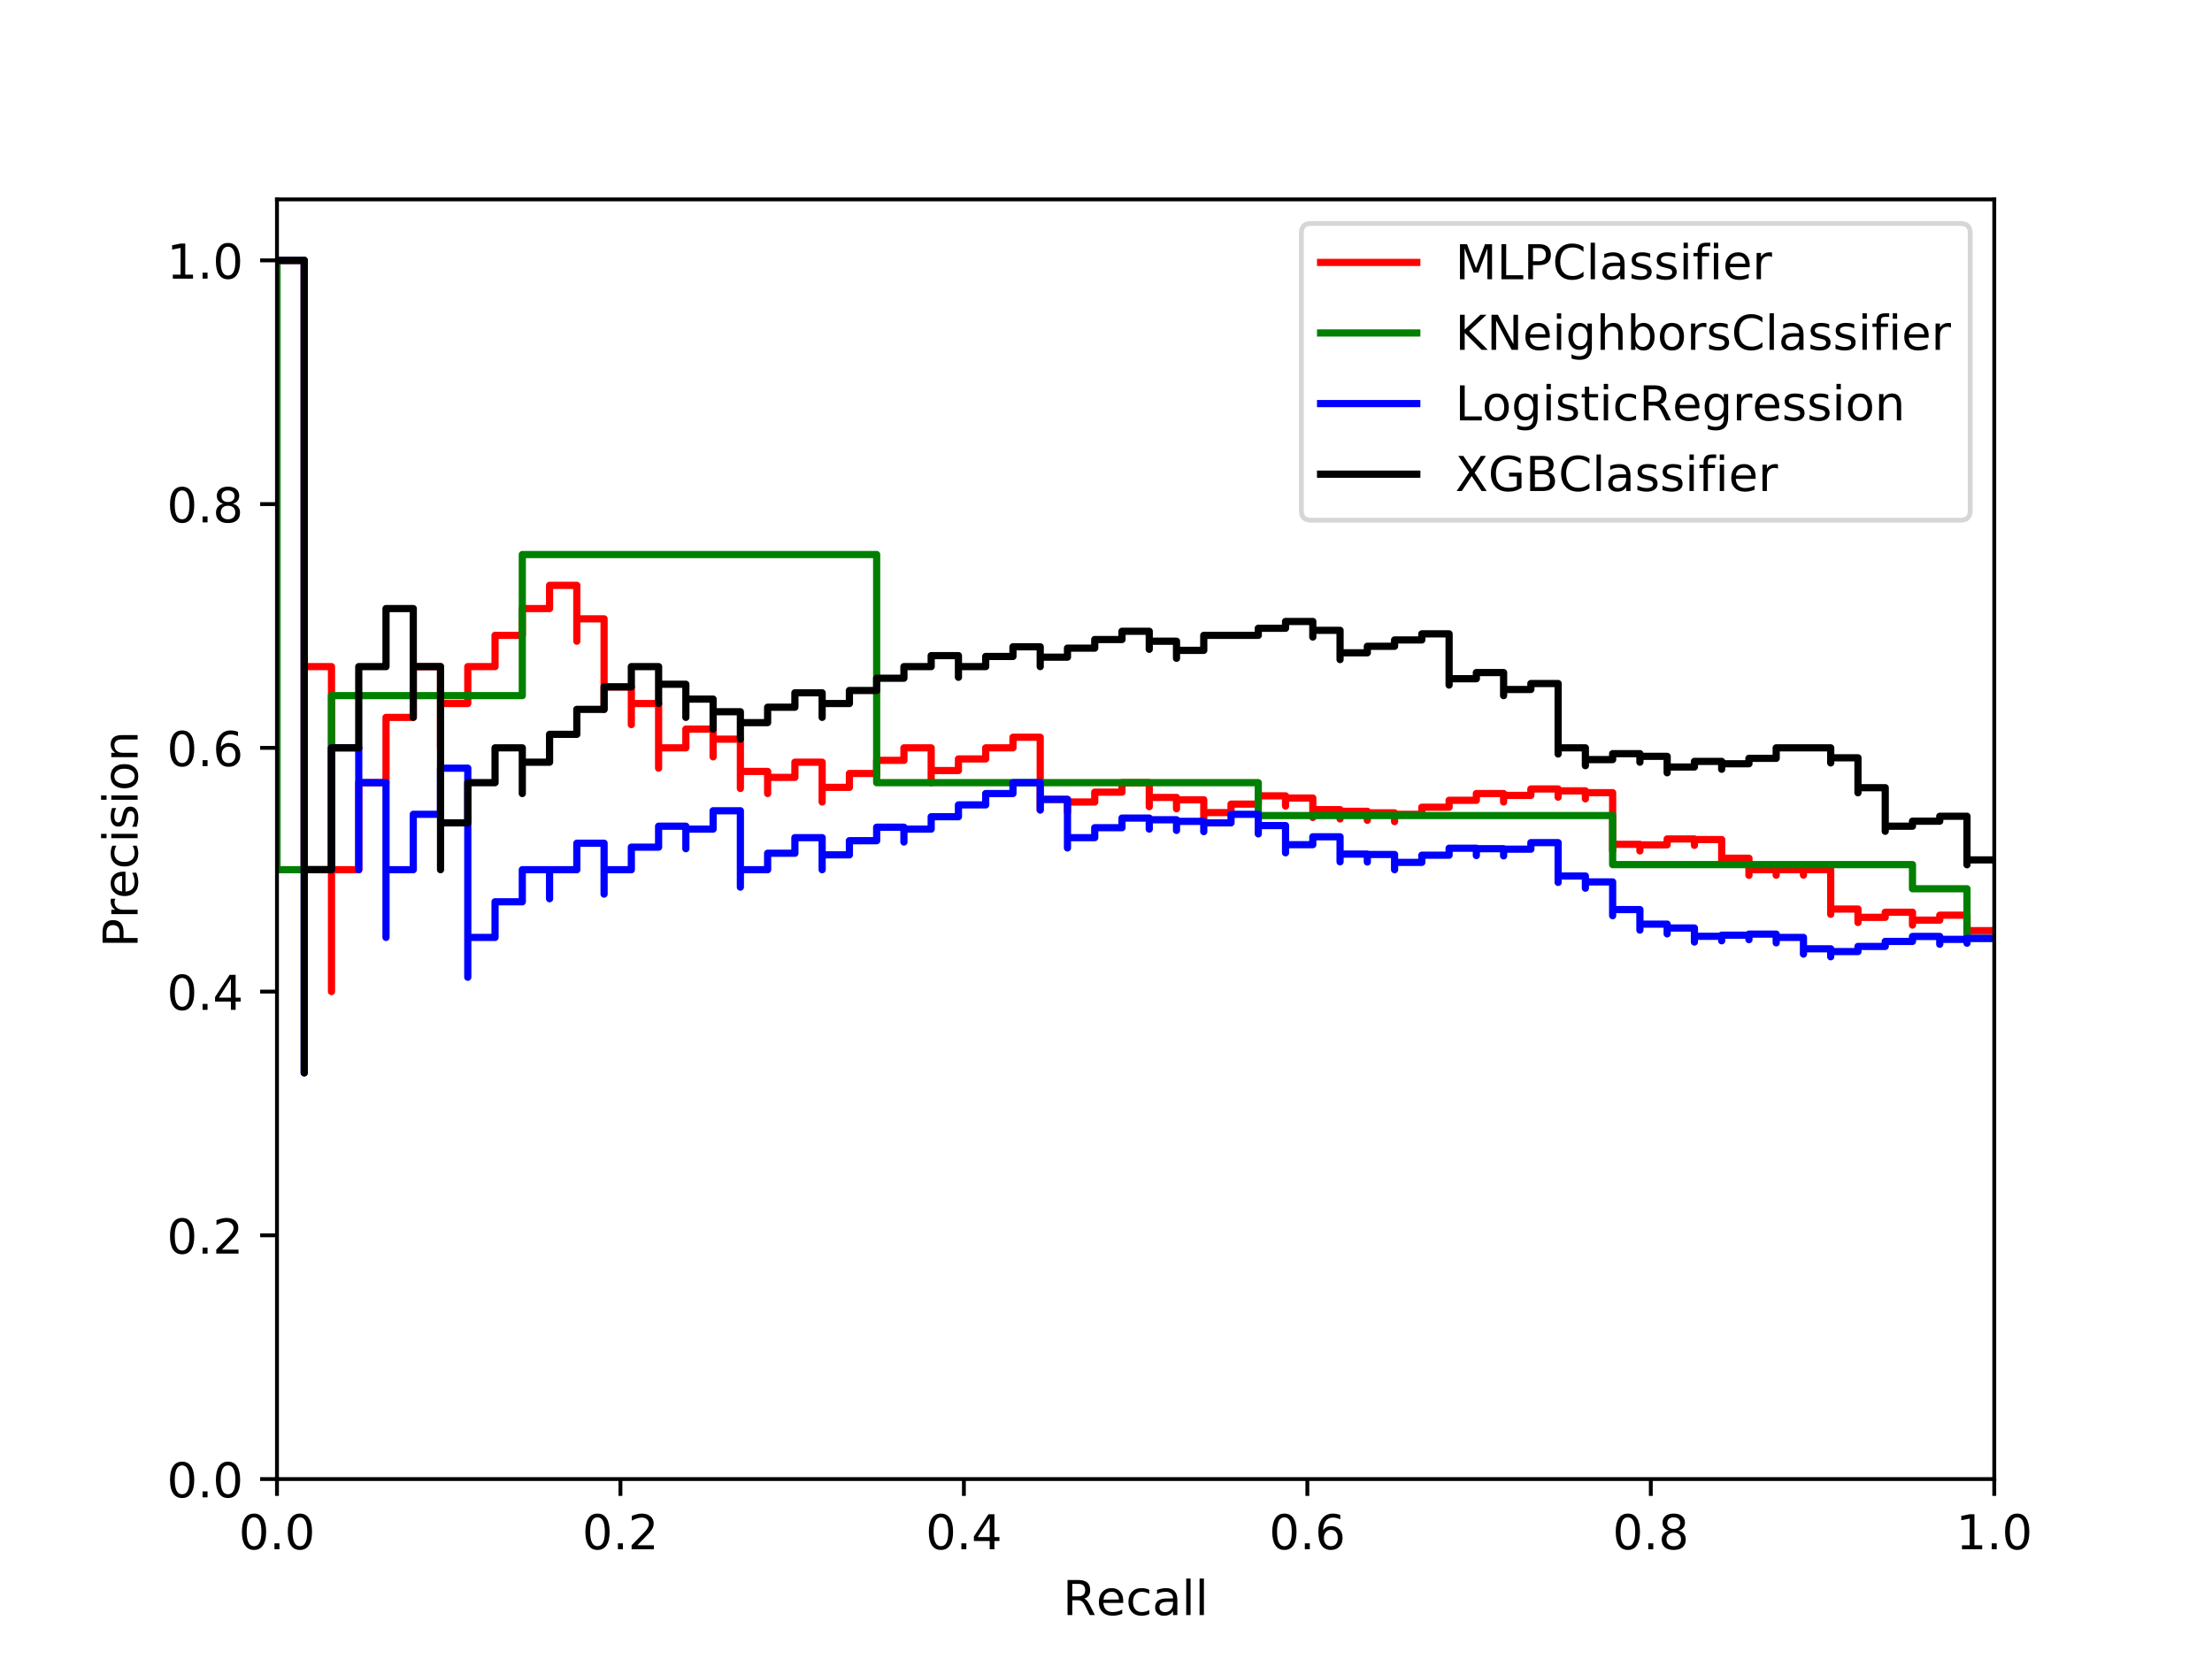 <?xml version="1.0" encoding="utf-8" standalone="no"?>
<!DOCTYPE svg PUBLIC "-//W3C//DTD SVG 1.1//EN"
  "http://www.w3.org/Graphics/SVG/1.1/DTD/svg11.dtd">
<!-- Created with matplotlib (http://matplotlib.org/) -->
<svg height="345pt" version="1.1" viewBox="0 0 460 345" width="460pt" xmlns="http://www.w3.org/2000/svg" xmlns:xlink="http://www.w3.org/1999/xlink">
 <defs>
  <style type="text/css">
*{stroke-linecap:butt;stroke-linejoin:round;}
  </style>
 </defs>
 <g id="figure_1">
  <g id="patch_1">
   <path d="M 0 345.6 
L 460.8 345.6 
L 460.8 0 
L 0 0 
z
" style="fill:#ffffff;"/>
  </g>
  <g id="axes_1">
   <g id="patch_2">
    <path d="M 57.6 307.584 
L 414.72 307.584 
L 414.72 41.472 
L 57.6 41.472 
z
" style="fill:#ffffff;"/>
   </g>
   <g id="matplotlib.axis_1">
    <g id="xtick_1">
     <g id="line2d_1">
      <defs>
       <path d="M 0 0 
L 0 3.5 
" id="m09d228407d" style="stroke:#000000;stroke-width:0.8;"/>
      </defs>
      <g>
       <use style="stroke:#000000;stroke-width:0.8;" x="57.6" xlink:href="#m09d228407d" y="307.584"/>
      </g>
     </g>
     <g id="text_1">
      <!-- 0.0 -->
      <defs>
       <path d="M 31.781 66.406 
Q 24.172 66.406 20.328 58.906 
Q 16.5 51.422 16.5 36.375 
Q 16.5 21.391 20.328 13.891 
Q 24.172 6.391 31.781 6.391 
Q 39.453 6.391 43.281 13.891 
Q 47.125 21.391 47.125 36.375 
Q 47.125 51.422 43.281 58.906 
Q 39.453 66.406 31.781 66.406 
M 31.781 74.219 
Q 44.047 74.219 50.516 64.516 
Q 56.984 54.828 56.984 36.375 
Q 56.984 17.969 50.516 8.266 
Q 44.047 -1.422 31.781 -1.422 
Q 19.531 -1.422 13.062 8.266 
Q 6.594 17.969 6.594 36.375 
Q 6.594 54.828 13.062 64.516 
Q 19.531 74.219 31.781 74.219 
" id="DejaVuSans-30"/>
       <path d="M 10.688 12.406 
L 21 12.406 
L 21 0 
L 10.688 0 
z
" id="DejaVuSans-2e"/>
      </defs>
      <g transform="translate(49.648 322.182)scale(0.1 -0.1)">
       <use xlink:href="#DejaVuSans-30"/>
       <use x="63.623" xlink:href="#DejaVuSans-2e"/>
       <use x="95.41" xlink:href="#DejaVuSans-30"/>
      </g>
     </g>
    </g>
    <g id="xtick_2">
     <g id="line2d_2">
      <g>
       <use style="stroke:#000000;stroke-width:0.8;" x="129.024" xlink:href="#m09d228407d" y="307.584"/>
      </g>
     </g>
     <g id="text_2">
      <!-- 0.2 -->
      <defs>
       <path d="M 19.188 8.297 
L 53.609 8.297 
L 53.609 0 
L 7.328 0 
L 7.328 8.297 
Q 12.938 14.109 22.625 23.891 
Q 32.328 33.688 34.812 36.531 
Q 39.547 41.844 41.422 45.531 
Q 43.312 49.219 43.312 52.781 
Q 43.312 58.594 39.234 62.25 
Q 35.156 65.922 28.609 65.922 
Q 23.969 65.922 18.812 64.312 
Q 13.672 62.703 7.812 59.422 
L 7.812 69.391 
Q 13.766 71.781 18.938 73 
Q 24.125 74.219 28.422 74.219 
Q 39.75 74.219 46.484 68.547 
Q 53.219 62.891 53.219 53.422 
Q 53.219 48.922 51.531 44.891 
Q 49.859 40.875 45.406 35.406 
Q 44.188 33.984 37.641 27.219 
Q 31.109 20.453 19.188 8.297 
" id="DejaVuSans-32"/>
      </defs>
      <g transform="translate(121.072 322.182)scale(0.1 -0.1)">
       <use xlink:href="#DejaVuSans-30"/>
       <use x="63.623" xlink:href="#DejaVuSans-2e"/>
       <use x="95.41" xlink:href="#DejaVuSans-32"/>
      </g>
     </g>
    </g>
    <g id="xtick_3">
     <g id="line2d_3">
      <g>
       <use style="stroke:#000000;stroke-width:0.8;" x="200.448" xlink:href="#m09d228407d" y="307.584"/>
      </g>
     </g>
     <g id="text_3">
      <!-- 0.4 -->
      <defs>
       <path d="M 37.797 64.312 
L 12.891 25.391 
L 37.797 25.391 
z
M 35.203 72.906 
L 47.609 72.906 
L 47.609 25.391 
L 58.016 25.391 
L 58.016 17.188 
L 47.609 17.188 
L 47.609 0 
L 37.797 0 
L 37.797 17.188 
L 4.891 17.188 
L 4.891 26.703 
z
" id="DejaVuSans-34"/>
      </defs>
      <g transform="translate(192.496 322.182)scale(0.1 -0.1)">
       <use xlink:href="#DejaVuSans-30"/>
       <use x="63.623" xlink:href="#DejaVuSans-2e"/>
       <use x="95.41" xlink:href="#DejaVuSans-34"/>
      </g>
     </g>
    </g>
    <g id="xtick_4">
     <g id="line2d_4">
      <g>
       <use style="stroke:#000000;stroke-width:0.8;" x="271.872" xlink:href="#m09d228407d" y="307.584"/>
      </g>
     </g>
     <g id="text_4">
      <!-- 0.6 -->
      <defs>
       <path d="M 33.016 40.375 
Q 26.375 40.375 22.484 35.828 
Q 18.609 31.297 18.609 23.391 
Q 18.609 15.531 22.484 10.953 
Q 26.375 6.391 33.016 6.391 
Q 39.656 6.391 43.531 10.953 
Q 47.406 15.531 47.406 23.391 
Q 47.406 31.297 43.531 35.828 
Q 39.656 40.375 33.016 40.375 
M 52.594 71.297 
L 52.594 62.312 
Q 48.875 64.062 45.094 64.984 
Q 41.312 65.922 37.594 65.922 
Q 27.828 65.922 22.672 59.328 
Q 17.531 52.734 16.797 39.406 
Q 19.672 43.656 24.016 45.922 
Q 28.375 48.188 33.594 48.188 
Q 44.578 48.188 50.953 41.516 
Q 57.328 34.859 57.328 23.391 
Q 57.328 12.156 50.688 5.359 
Q 44.047 -1.422 33.016 -1.422 
Q 20.359 -1.422 13.672 8.266 
Q 6.984 17.969 6.984 36.375 
Q 6.984 53.656 15.188 63.938 
Q 23.391 74.219 37.203 74.219 
Q 40.922 74.219 44.703 73.484 
Q 48.484 72.75 52.594 71.297 
" id="DejaVuSans-36"/>
      </defs>
      <g transform="translate(263.92 322.182)scale(0.1 -0.1)">
       <use xlink:href="#DejaVuSans-30"/>
       <use x="63.623" xlink:href="#DejaVuSans-2e"/>
       <use x="95.41" xlink:href="#DejaVuSans-36"/>
      </g>
     </g>
    </g>
    <g id="xtick_5">
     <g id="line2d_5">
      <g>
       <use style="stroke:#000000;stroke-width:0.8;" x="343.296" xlink:href="#m09d228407d" y="307.584"/>
      </g>
     </g>
     <g id="text_5">
      <!-- 0.8 -->
      <defs>
       <path d="M 31.781 34.625 
Q 24.75 34.625 20.719 30.859 
Q 16.703 27.094 16.703 20.516 
Q 16.703 13.922 20.719 10.156 
Q 24.75 6.391 31.781 6.391 
Q 38.812 6.391 42.859 10.172 
Q 46.922 13.969 46.922 20.516 
Q 46.922 27.094 42.891 30.859 
Q 38.875 34.625 31.781 34.625 
M 21.922 38.812 
Q 15.578 40.375 12.031 44.719 
Q 8.5 49.078 8.5 55.328 
Q 8.5 64.062 14.719 69.141 
Q 20.953 74.219 31.781 74.219 
Q 42.672 74.219 48.875 69.141 
Q 55.078 64.062 55.078 55.328 
Q 55.078 49.078 51.531 44.719 
Q 48 40.375 41.703 38.812 
Q 48.828 37.156 52.797 32.312 
Q 56.781 27.484 56.781 20.516 
Q 56.781 9.906 50.312 4.234 
Q 43.844 -1.422 31.781 -1.422 
Q 19.734 -1.422 13.25 4.234 
Q 6.781 9.906 6.781 20.516 
Q 6.781 27.484 10.781 32.312 
Q 14.797 37.156 21.922 38.812 
M 18.312 54.391 
Q 18.312 48.734 21.844 45.562 
Q 25.391 42.391 31.781 42.391 
Q 38.141 42.391 41.719 45.562 
Q 45.312 48.734 45.312 54.391 
Q 45.312 60.062 41.719 63.234 
Q 38.141 66.406 31.781 66.406 
Q 25.391 66.406 21.844 63.234 
Q 18.312 60.062 18.312 54.391 
" id="DejaVuSans-38"/>
      </defs>
      <g transform="translate(335.344 322.182)scale(0.1 -0.1)">
       <use xlink:href="#DejaVuSans-30"/>
       <use x="63.623" xlink:href="#DejaVuSans-2e"/>
       <use x="95.41" xlink:href="#DejaVuSans-38"/>
      </g>
     </g>
    </g>
    <g id="xtick_6">
     <g id="line2d_6">
      <g>
       <use style="stroke:#000000;stroke-width:0.8;" x="414.72" xlink:href="#m09d228407d" y="307.584"/>
      </g>
     </g>
     <g id="text_6">
      <!-- 1.0 -->
      <defs>
       <path d="M 12.406 8.297 
L 28.516 8.297 
L 28.516 63.922 
L 10.984 60.406 
L 10.984 69.391 
L 28.422 72.906 
L 38.281 72.906 
L 38.281 8.297 
L 54.391 8.297 
L 54.391 0 
L 12.406 0 
z
" id="DejaVuSans-31"/>
      </defs>
      <g transform="translate(406.768 322.182)scale(0.1 -0.1)">
       <use xlink:href="#DejaVuSans-31"/>
       <use x="63.623" xlink:href="#DejaVuSans-2e"/>
       <use x="95.41" xlink:href="#DejaVuSans-30"/>
      </g>
     </g>
    </g>
    <g id="text_7">
     <!-- Recall -->
     <defs>
      <path d="M 44.391 34.188 
Q 47.562 33.109 50.562 29.594 
Q 53.562 26.078 56.594 19.922 
L 66.609 0 
L 56 0 
L 46.688 18.703 
Q 43.062 26.031 39.672 28.422 
Q 36.281 30.812 30.422 30.812 
L 19.672 30.812 
L 19.672 0 
L 9.812 0 
L 9.812 72.906 
L 32.078 72.906 
Q 44.578 72.906 50.734 67.672 
Q 56.891 62.453 56.891 51.906 
Q 56.891 45.016 53.688 40.469 
Q 50.484 35.938 44.391 34.188 
M 19.672 64.797 
L 19.672 38.922 
L 32.078 38.922 
Q 39.203 38.922 42.844 42.219 
Q 46.484 45.516 46.484 51.906 
Q 46.484 58.297 42.844 61.547 
Q 39.203 64.797 32.078 64.797 
z
" id="DejaVuSans-52"/>
      <path d="M 56.203 29.594 
L 56.203 25.203 
L 14.891 25.203 
Q 15.484 15.922 20.484 11.062 
Q 25.484 6.203 34.422 6.203 
Q 39.594 6.203 44.453 7.469 
Q 49.312 8.734 54.109 11.281 
L 54.109 2.781 
Q 49.266 0.734 44.188 -0.344 
Q 39.109 -1.422 33.891 -1.422 
Q 20.797 -1.422 13.156 6.188 
Q 5.516 13.812 5.516 26.812 
Q 5.516 40.234 12.766 48.109 
Q 20.016 56 32.328 56 
Q 43.359 56 49.781 48.891 
Q 56.203 41.797 56.203 29.594 
M 47.219 32.234 
Q 47.125 39.594 43.094 43.984 
Q 39.062 48.391 32.422 48.391 
Q 24.906 48.391 20.391 44.141 
Q 15.875 39.891 15.188 32.172 
z
" id="DejaVuSans-65"/>
      <path d="M 48.781 52.594 
L 48.781 44.188 
Q 44.969 46.297 41.141 47.344 
Q 37.312 48.391 33.406 48.391 
Q 24.656 48.391 19.812 42.844 
Q 14.984 37.312 14.984 27.297 
Q 14.984 17.281 19.812 11.734 
Q 24.656 6.203 33.406 6.203 
Q 37.312 6.203 41.141 7.25 
Q 44.969 8.297 48.781 10.406 
L 48.781 2.094 
Q 45.016 0.344 40.984 -0.531 
Q 36.969 -1.422 32.422 -1.422 
Q 20.062 -1.422 12.781 6.344 
Q 5.516 14.109 5.516 27.297 
Q 5.516 40.672 12.859 48.328 
Q 20.219 56 33.016 56 
Q 37.156 56 41.109 55.141 
Q 45.062 54.297 48.781 52.594 
" id="DejaVuSans-63"/>
      <path d="M 34.281 27.484 
Q 23.391 27.484 19.188 25 
Q 14.984 22.516 14.984 16.5 
Q 14.984 11.719 18.141 8.906 
Q 21.297 6.109 26.703 6.109 
Q 34.188 6.109 38.703 11.406 
Q 43.219 16.703 43.219 25.484 
L 43.219 27.484 
z
M 52.203 31.203 
L 52.203 0 
L 43.219 0 
L 43.219 8.297 
Q 40.141 3.328 35.547 0.953 
Q 30.953 -1.422 24.312 -1.422 
Q 15.922 -1.422 10.953 3.297 
Q 6 8.016 6 15.922 
Q 6 25.141 12.172 29.828 
Q 18.359 34.516 30.609 34.516 
L 43.219 34.516 
L 43.219 35.406 
Q 43.219 41.609 39.141 45 
Q 35.062 48.391 27.688 48.391 
Q 23 48.391 18.547 47.266 
Q 14.109 46.141 10.016 43.891 
L 10.016 52.203 
Q 14.938 54.109 19.578 55.047 
Q 24.219 56 28.609 56 
Q 40.484 56 46.344 49.844 
Q 52.203 43.703 52.203 31.203 
" id="DejaVuSans-61"/>
      <path d="M 9.422 75.984 
L 18.406 75.984 
L 18.406 0 
L 9.422 0 
z
" id="DejaVuSans-6c"/>
     </defs>
     <g transform="translate(221.021 335.861)scale(0.1 -0.1)">
      <use xlink:href="#DejaVuSans-52"/>
      <use x="69.42" xlink:href="#DejaVuSans-65"/>
      <use x="130.943" xlink:href="#DejaVuSans-63"/>
      <use x="185.924" xlink:href="#DejaVuSans-61"/>
      <use x="247.203" xlink:href="#DejaVuSans-6c"/>
      <use x="274.986" xlink:href="#DejaVuSans-6c"/>
     </g>
    </g>
   </g>
   <g id="matplotlib.axis_2">
    <g id="ytick_1">
     <g id="line2d_7">
      <defs>
       <path d="M 0 0 
L -3.5 0 
" id="me6bf6dd613" style="stroke:#000000;stroke-width:0.8;"/>
      </defs>
      <g>
       <use style="stroke:#000000;stroke-width:0.8;" x="57.6" xlink:href="#me6bf6dd613" y="307.584"/>
      </g>
     </g>
     <g id="text_8">
      <!-- 0.0 -->
      <g transform="translate(34.697 311.383)scale(0.1 -0.1)">
       <use xlink:href="#DejaVuSans-30"/>
       <use x="63.623" xlink:href="#DejaVuSans-2e"/>
       <use x="95.41" xlink:href="#DejaVuSans-30"/>
      </g>
     </g>
    </g>
    <g id="ytick_2">
     <g id="line2d_8">
      <g>
       <use style="stroke:#000000;stroke-width:0.8;" x="57.6" xlink:href="#me6bf6dd613" y="256.896"/>
      </g>
     </g>
     <g id="text_9">
      <!-- 0.2 -->
      <g transform="translate(34.697 260.695)scale(0.1 -0.1)">
       <use xlink:href="#DejaVuSans-30"/>
       <use x="63.623" xlink:href="#DejaVuSans-2e"/>
       <use x="95.41" xlink:href="#DejaVuSans-32"/>
      </g>
     </g>
    </g>
    <g id="ytick_3">
     <g id="line2d_9">
      <g>
       <use style="stroke:#000000;stroke-width:0.8;" x="57.6" xlink:href="#me6bf6dd613" y="206.208"/>
      </g>
     </g>
     <g id="text_10">
      <!-- 0.4 -->
      <g transform="translate(34.697 210.007)scale(0.1 -0.1)">
       <use xlink:href="#DejaVuSans-30"/>
       <use x="63.623" xlink:href="#DejaVuSans-2e"/>
       <use x="95.41" xlink:href="#DejaVuSans-34"/>
      </g>
     </g>
    </g>
    <g id="ytick_4">
     <g id="line2d_10">
      <g>
       <use style="stroke:#000000;stroke-width:0.8;" x="57.6" xlink:href="#me6bf6dd613" y="155.52"/>
      </g>
     </g>
     <g id="text_11">
      <!-- 0.6 -->
      <g transform="translate(34.697 159.319)scale(0.1 -0.1)">
       <use xlink:href="#DejaVuSans-30"/>
       <use x="63.623" xlink:href="#DejaVuSans-2e"/>
       <use x="95.41" xlink:href="#DejaVuSans-36"/>
      </g>
     </g>
    </g>
    <g id="ytick_5">
     <g id="line2d_11">
      <g>
       <use style="stroke:#000000;stroke-width:0.8;" x="57.6" xlink:href="#me6bf6dd613" y="104.832"/>
      </g>
     </g>
     <g id="text_12">
      <!-- 0.8 -->
      <g transform="translate(34.697 108.631)scale(0.1 -0.1)">
       <use xlink:href="#DejaVuSans-30"/>
       <use x="63.623" xlink:href="#DejaVuSans-2e"/>
       <use x="95.41" xlink:href="#DejaVuSans-38"/>
      </g>
     </g>
    </g>
    <g id="ytick_6">
     <g id="line2d_12">
      <g>
       <use style="stroke:#000000;stroke-width:0.8;" x="57.6" xlink:href="#me6bf6dd613" y="54.144"/>
      </g>
     </g>
     <g id="text_13">
      <!-- 1.0 -->
      <g transform="translate(34.697 57.943)scale(0.1 -0.1)">
       <use xlink:href="#DejaVuSans-31"/>
       <use x="63.623" xlink:href="#DejaVuSans-2e"/>
       <use x="95.41" xlink:href="#DejaVuSans-30"/>
      </g>
     </g>
    </g>
    <g id="text_14">
     <!-- Precision -->
     <defs>
      <path d="M 19.672 64.797 
L 19.672 37.406 
L 32.078 37.406 
Q 38.969 37.406 42.719 40.969 
Q 46.484 44.531 46.484 51.125 
Q 46.484 57.672 42.719 61.234 
Q 38.969 64.797 32.078 64.797 
z
M 9.812 72.906 
L 32.078 72.906 
Q 44.344 72.906 50.609 67.359 
Q 56.891 61.812 56.891 51.125 
Q 56.891 40.328 50.609 34.812 
Q 44.344 29.297 32.078 29.297 
L 19.672 29.297 
L 19.672 0 
L 9.812 0 
z
" id="DejaVuSans-50"/>
      <path d="M 41.109 46.297 
Q 39.594 47.172 37.812 47.578 
Q 36.031 48 33.891 48 
Q 26.266 48 22.188 43.047 
Q 18.109 38.094 18.109 28.812 
L 18.109 0 
L 9.078 0 
L 9.078 54.688 
L 18.109 54.688 
L 18.109 46.188 
Q 20.953 51.172 25.484 53.578 
Q 30.031 56 36.531 56 
Q 37.453 56 38.578 55.875 
Q 39.703 55.766 41.062 55.516 
z
" id="DejaVuSans-72"/>
      <path d="M 9.422 54.688 
L 18.406 54.688 
L 18.406 0 
L 9.422 0 
z
M 9.422 75.984 
L 18.406 75.984 
L 18.406 64.594 
L 9.422 64.594 
z
" id="DejaVuSans-69"/>
      <path d="M 44.281 53.078 
L 44.281 44.578 
Q 40.484 46.531 36.375 47.5 
Q 32.281 48.484 27.875 48.484 
Q 21.188 48.484 17.844 46.438 
Q 14.5 44.391 14.5 40.281 
Q 14.5 37.156 16.891 35.375 
Q 19.281 33.594 26.516 31.984 
L 29.594 31.297 
Q 39.156 29.25 43.188 25.516 
Q 47.219 21.781 47.219 15.094 
Q 47.219 7.469 41.188 3.016 
Q 35.156 -1.422 24.609 -1.422 
Q 20.219 -1.422 15.453 -0.562 
Q 10.688 0.297 5.422 2 
L 5.422 11.281 
Q 10.406 8.688 15.234 7.391 
Q 20.062 6.109 24.812 6.109 
Q 31.156 6.109 34.562 8.281 
Q 37.984 10.453 37.984 14.406 
Q 37.984 18.062 35.516 20.016 
Q 33.062 21.969 24.703 23.781 
L 21.578 24.516 
Q 13.234 26.266 9.516 29.906 
Q 5.812 33.547 5.812 39.891 
Q 5.812 47.609 11.281 51.797 
Q 16.75 56 26.812 56 
Q 31.781 56 36.172 55.266 
Q 40.578 54.547 44.281 53.078 
" id="DejaVuSans-73"/>
      <path d="M 30.609 48.391 
Q 23.391 48.391 19.188 42.75 
Q 14.984 37.109 14.984 27.297 
Q 14.984 17.484 19.156 11.844 
Q 23.344 6.203 30.609 6.203 
Q 37.797 6.203 41.984 11.859 
Q 46.188 17.531 46.188 27.297 
Q 46.188 37.016 41.984 42.703 
Q 37.797 48.391 30.609 48.391 
M 30.609 56 
Q 42.328 56 49.016 48.375 
Q 55.719 40.766 55.719 27.297 
Q 55.719 13.875 49.016 6.219 
Q 42.328 -1.422 30.609 -1.422 
Q 18.844 -1.422 12.172 6.219 
Q 5.516 13.875 5.516 27.297 
Q 5.516 40.766 12.172 48.375 
Q 18.844 56 30.609 56 
" id="DejaVuSans-6f"/>
      <path d="M 54.891 33.016 
L 54.891 0 
L 45.906 0 
L 45.906 32.719 
Q 45.906 40.484 42.875 44.328 
Q 39.844 48.188 33.797 48.188 
Q 26.516 48.188 22.312 43.547 
Q 18.109 38.922 18.109 30.906 
L 18.109 0 
L 9.078 0 
L 9.078 54.688 
L 18.109 54.688 
L 18.109 46.188 
Q 21.344 51.125 25.703 53.562 
Q 30.078 56 35.797 56 
Q 45.219 56 50.047 50.172 
Q 54.891 44.344 54.891 33.016 
" id="DejaVuSans-6e"/>
     </defs>
     <g transform="translate(28.617 197.033)rotate(-90)scale(0.1 -0.1)">
      <use xlink:href="#DejaVuSans-50"/>
      <use x="60.287" xlink:href="#DejaVuSans-72"/>
      <use x="101.369" xlink:href="#DejaVuSans-65"/>
      <use x="162.893" xlink:href="#DejaVuSans-63"/>
      <use x="217.873" xlink:href="#DejaVuSans-69"/>
      <use x="245.656" xlink:href="#DejaVuSans-73"/>
      <use x="297.756" xlink:href="#DejaVuSans-69"/>
      <use x="325.539" xlink:href="#DejaVuSans-6f"/>
      <use x="386.721" xlink:href="#DejaVuSans-6e"/>
     </g>
    </g>
   </g>
   <g id="line2d_13">
    <path clip-path="url(#p397ebb918a)" d="M 414.72 193.536 
L 409.051 193.536 
L 409.051 194.539 
L 409.051 193.72 
L 409.051 193.72 
L 409.051 190.321 
L 403.383 190.321 
L 403.383 191.345 
L 397.714 191.345 
L 397.714 192.384 
L 397.714 191.505 
L 397.714 191.505 
L 397.714 189.705 
L 392.046 189.705 
L 392.046 190.764 
L 386.377 190.764 
L 386.377 191.84 
L 386.377 190.921 
L 386.377 190.921 
L 386.377 189.039 
L 380.709 189.039 
L 380.709 190.136 
L 380.709 189.174 
L 380.709 189.174 
L 380.709 180.864 
L 375.04 180.864 
L 375.04 181.985 
L 375.04 181.985 
L 375.04 181.985 
L 375.04 180.864 
L 369.371 180.864 
L 369.371 182.006 
L 369.371 182.006 
L 369.371 182.006 
L 369.371 180.864 
L 363.703 180.864 
L 363.703 182.027 
L 363.703 182.027 
L 363.703 182.027 
L 363.703 178.473 
L 358.034 178.473 
L 358.034 179.657 
L 358.034 179.657 
L 358.034 179.657 
L 358.034 174.591 
L 352.366 174.591 
L 352.366 175.795 
L 352.366 175.795 
L 352.366 175.795 
L 352.366 174.464 
L 346.697 174.464 
L 346.697 175.692 
L 341.029 175.692 
L 341.029 176.945 
L 341.029 176.945 
L 341.029 176.945 
L 341.029 175.584 
L 335.36 175.584 
L 335.36 176.862 
L 335.36 176.862 
L 335.36 176.862 
L 335.36 164.842 
L 329.691 164.842 
L 329.691 166.129 
L 329.691 166.129 
L 329.691 166.129 
L 329.691 164.465 
L 324.023 164.465 
L 324.023 165.778 
L 324.023 165.778 
L 324.023 165.778 
L 324.023 164.07 
L 318.354 164.07 
L 318.354 165.41 
L 312.686 165.41 
L 312.686 166.784 
L 312.686 166.784 
L 312.686 166.784 
L 312.686 165.024 
L 307.017 165.024 
L 307.017 166.428 
L 301.349 166.428 
L 301.349 167.867 
L 295.68 167.867 
L 295.68 169.344 
L 290.011 169.344 
L 290.011 170.86 
L 290.011 170.86 
L 290.011 170.86 
L 290.011 169.037 
L 284.343 169.037 
L 284.343 170.589 
L 284.343 170.589 
L 284.343 170.589 
L 284.343 168.713 
L 278.674 168.713 
L 278.674 170.304 
L 278.674 170.304 
L 278.674 170.304 
L 278.674 168.37 
L 273.006 168.37 
L 273.006 170.002 
L 273.006 170.002 
L 273.006 170.002 
L 273.006 165.956 
L 267.337 165.956 
L 267.337 167.625 
L 267.337 167.625 
L 267.337 167.625 
L 267.337 165.504 
L 261.669 165.504 
L 261.669 167.217 
L 256 167.217 
L 256 168.984 
L 250.331 168.984 
L 250.331 170.807 
L 250.331 170.807 
L 250.331 170.807 
L 250.331 166.322 
L 244.663 166.322 
L 244.663 168.192 
L 244.663 168.192 
L 244.663 168.192 
L 244.663 165.829 
L 238.994 165.829 
L 238.994 167.755 
L 238.994 167.755 
L 238.994 167.755 
L 238.994 162.761 
L 233.326 162.761 
L 233.326 164.736 
L 227.657 164.736 
L 227.657 166.784 
L 221.989 166.784 
L 221.989 168.909 
L 221.989 168.909 
L 221.989 168.909 
L 221.989 166.242 
L 216.32 166.242 
L 216.32 168.44 
L 216.32 168.44 
L 216.32 168.44 
L 216.32 153.316 
L 210.651 153.316 
L 210.651 155.52 
L 204.983 155.52 
L 204.983 157.824 
L 199.314 157.824 
L 199.314 160.235 
L 193.646 160.235 
L 193.646 162.761 
L 193.646 162.761 
L 193.646 162.761 
L 193.646 155.52 
L 187.977 155.52 
L 187.977 158.119 
L 182.309 158.119 
L 182.309 160.856 
L 176.64 160.856 
L 176.64 163.74 
L 170.971 163.74 
L 170.971 166.784 
L 170.971 166.784 
L 170.971 166.784 
L 170.971 158.502 
L 165.303 158.502 
L 165.303 161.664 
L 159.634 161.664 
L 159.634 165.024 
L 159.634 165.024 
L 159.634 165.024 
L 159.634 160.425 
L 153.966 160.425 
L 153.966 163.968 
L 153.966 163.968 
L 153.966 163.968 
L 153.966 153.71 
L 148.297 153.71 
L 148.297 157.397 
L 148.297 157.397 
L 148.297 157.397 
L 148.297 151.621 
L 142.629 151.621 
L 142.629 155.52 
L 136.96 155.52 
L 136.96 159.744 
L 136.96 159.744 
L 136.96 159.744 
L 136.96 146.304 
L 131.291 146.304 
L 131.291 150.693 
L 131.291 150.693 
L 131.291 150.693 
L 131.291 142.848 
L 125.623 142.848 
L 125.623 147.517 
L 125.623 147.517 
L 125.623 147.517 
L 125.623 128.685 
L 119.954 128.685 
L 119.954 133.344 
L 119.954 133.344 
L 119.954 133.344 
L 119.954 121.728 
L 114.286 121.728 
L 114.286 126.555 
L 108.617 126.555 
L 108.617 132.126 
L 102.949 132.126 
L 102.949 138.624 
L 97.28 138.624 
L 97.28 146.304 
L 91.611 146.304 
L 91.611 155.52 
L 91.611 155.52 
L 91.611 155.52 
L 91.611 138.624 
L 85.943 138.624 
L 85.943 149.184 
L 80.274 149.184 
L 80.274 162.761 
L 74.606 162.761 
L 74.606 180.864 
L 68.937 180.864 
L 68.937 206.208 
L 68.937 206.208 
L 68.937 206.208 
L 68.937 138.624 
L 63.269 138.624 
L 63.269 180.864 
L 63.269 180.864 
L 63.269 180.864 
L 63.269 54.144 
L 57.6 54.144 
L 57.6 54.144 
" style="fill:none;stroke:#ff0000;stroke-linecap:square;stroke-width:1.5;"/>
   </g>
   <g id="line2d_14">
    <path clip-path="url(#p397ebb918a)" d="M 414.72 195.142 
L 409.051 195.142 
L 409.051 184.824 
L 397.714 184.824 
L 397.714 179.799 
L 335.36 179.799 
L 335.36 169.6 
L 261.669 169.6 
L 261.669 162.761 
L 182.309 162.761 
L 182.309 115.319 
L 108.617 115.319 
L 108.617 144.658 
L 68.937 144.658 
L 68.937 180.864 
L 57.6 180.864 
L 57.6 54.144 
" style="fill:none;stroke:#008000;stroke-linecap:square;stroke-width:1.5;"/>
   </g>
   <g id="line2d_15">
    <path clip-path="url(#p397ebb918a)" d="M 414.72 195.142 
L 409.051 195.142 
L 409.051 196.142 
L 409.051 195.346 
L 403.383 195.346 
L 403.383 196.362 
L 403.383 195.556 
L 403.383 195.556 
L 403.383 194.738 
L 397.714 194.738 
L 397.714 195.772 
L 392.046 195.772 
L 392.046 196.821 
L 386.377 196.821 
L 386.377 197.886 
L 380.709 197.886 
L 380.709 198.967 
L 380.709 198.144 
L 380.709 198.144 
L 380.709 197.309 
L 375.04 197.309 
L 375.04 198.41 
L 375.04 197.564 
L 375.04 197.564 
L 375.04 194.944 
L 369.371 194.944 
L 369.371 196.07 
L 369.371 195.171 
L 369.371 195.171 
L 369.371 194.257 
L 363.703 194.257 
L 363.703 195.406 
L 363.703 194.479 
L 358.034 194.479 
L 358.034 195.648 
L 358.034 194.707 
L 352.366 194.707 
L 352.366 195.899 
L 352.366 194.944 
L 352.366 194.944 
L 352.366 192.985 
L 346.697 192.985 
L 346.697 194.203 
L 346.697 194.203 
L 346.697 194.203 
L 346.697 192.178 
L 341.029 192.178 
L 341.029 193.422 
L 341.029 192.384 
L 341.029 192.384 
L 341.029 189.154 
L 335.36 189.154 
L 335.36 190.428 
L 335.36 189.312 
L 335.36 189.312 
L 335.36 183.398 
L 329.691 183.398 
L 329.691 184.704 
L 329.691 183.45 
L 329.691 183.45 
L 329.691 182.17 
L 324.023 182.17 
L 324.023 183.504 
L 324.023 182.198 
L 324.023 182.198 
L 324.023 175.232 
L 318.354 175.232 
L 318.354 176.593 
L 312.686 176.593 
L 312.686 177.984 
L 312.686 177.984 
L 312.686 177.984 
L 312.686 176.494 
L 307.017 176.494 
L 307.017 177.917 
L 307.017 177.917 
L 307.017 177.917 
L 307.017 176.392 
L 301.349 176.392 
L 301.349 177.847 
L 295.68 177.847 
L 295.68 179.337 
L 290.011 179.337 
L 290.011 180.864 
L 290.011 180.864 
L 290.011 180.864 
L 290.011 177.696 
L 284.343 177.696 
L 284.343 179.26 
L 284.343 179.26 
L 284.343 179.26 
L 284.343 177.615 
L 278.674 177.615 
L 278.674 179.218 
L 278.674 179.218 
L 278.674 179.218 
L 278.674 174.014 
L 273.006 174.014 
L 273.006 175.656 
L 267.337 175.656 
L 267.337 177.344 
L 267.337 177.344 
L 267.337 177.344 
L 267.337 171.681 
L 261.669 171.681 
L 261.669 173.41 
L 261.669 173.41 
L 261.669 173.41 
L 261.669 169.344 
L 256 169.344 
L 256 171.116 
L 250.331 171.116 
L 250.331 172.944 
L 250.331 172.944 
L 250.331 172.944 
L 250.331 170.807 
L 244.663 170.807 
L 244.663 172.689 
L 244.663 172.689 
L 244.663 172.689 
L 244.663 170.477 
L 238.994 170.477 
L 238.994 172.416 
L 238.994 172.416 
L 238.994 172.416 
L 238.994 170.125 
L 233.326 170.125 
L 233.326 172.125 
L 227.657 172.125 
L 227.657 174.195 
L 221.989 174.195 
L 221.989 176.338 
L 221.989 176.338 
L 221.989 176.338 
L 221.989 166.242 
L 216.32 166.242 
L 216.32 168.44 
L 216.32 168.44 
L 216.32 168.44 
L 216.32 162.761 
L 210.651 162.761 
L 210.651 165.024 
L 204.983 165.024 
L 204.983 167.383 
L 199.314 167.383 
L 199.314 169.845 
L 193.646 169.845 
L 193.646 172.416 
L 187.977 172.416 
L 187.977 175.104 
L 187.977 175.104 
L 187.977 175.104 
L 187.977 172.023 
L 182.309 172.023 
L 182.309 174.83 
L 176.64 174.83 
L 176.64 177.773 
L 170.971 177.773 
L 170.971 180.864 
L 170.971 180.864 
L 170.971 180.864 
L 170.971 174.195 
L 165.303 174.195 
L 165.303 177.439 
L 159.634 177.439 
L 159.634 180.864 
L 153.966 180.864 
L 153.966 184.485 
L 153.966 184.485 
L 153.966 184.485 
L 153.966 168.601 
L 148.297 168.601 
L 148.297 172.416 
L 142.629 172.416 
L 142.629 176.494 
L 142.629 176.494 
L 142.629 176.494 
L 142.629 171.813 
L 136.96 171.813 
L 136.96 176.171 
L 131.291 176.171 
L 131.291 180.864 
L 125.623 180.864 
L 125.623 185.933 
L 125.623 185.933 
L 125.623 185.933 
L 125.623 175.354 
L 119.954 175.354 
L 119.954 180.864 
L 114.286 180.864 
L 114.286 186.898 
L 114.286 186.898 
L 114.286 186.898 
L 114.286 180.864 
L 108.617 180.864 
L 108.617 187.533 
L 102.949 187.533 
L 102.949 194.944 
L 97.28 194.944 
L 97.28 203.226 
L 97.28 196.704 
L 97.28 196.704 
L 97.28 159.744 
L 91.611 159.744 
L 91.611 169.344 
L 85.943 169.344 
L 85.943 180.864 
L 80.274 180.864 
L 80.274 194.944 
L 80.274 194.944 
L 80.274 194.944 
L 80.274 162.761 
L 74.606 162.761 
L 74.606 180.864 
L 74.606 180.864 
L 74.606 180.864 
L 74.606 155.52 
L 68.937 155.52 
L 68.937 180.864 
L 63.269 180.864 
L 63.269 223.104 
L 63.269 223.104 
L 63.269 223.104 
L 63.269 54.144 
L 57.6 54.144 
L 57.6 54.144 
" style="fill:none;stroke:#0000ff;stroke-linecap:square;stroke-width:1.5;"/>
   </g>
   <g id="line2d_16">
    <path clip-path="url(#p397ebb918a)" d="M 414.72 178.82 
L 409.051 178.82 
L 409.051 179.834 
L 409.051 179.834 
L 409.051 179.834 
L 409.051 169.748 
L 403.383 169.748 
L 403.383 170.771 
L 397.714 170.771 
L 397.714 171.813 
L 392.046 171.813 
L 392.046 172.873 
L 392.046 172.873 
L 392.046 172.873 
L 392.046 163.806 
L 386.377 163.806 
L 386.377 164.87 
L 386.377 164.87 
L 386.377 164.87 
L 386.377 157.589 
L 380.709 157.589 
L 380.709 158.655 
L 380.709 158.655 
L 380.709 158.655 
L 380.709 155.52 
L 369.371 155.52 
L 369.371 157.7 
L 363.703 157.7 
L 363.703 158.826 
L 358.034 158.826 
L 358.034 159.976 
L 358.034 159.976 
L 358.034 159.976 
L 358.034 158.336 
L 352.366 158.336 
L 352.366 159.507 
L 346.697 159.507 
L 346.697 160.704 
L 346.697 160.704 
L 346.697 160.704 
L 346.697 157.288 
L 341.029 157.288 
L 341.029 158.502 
L 341.029 158.502 
L 341.029 158.502 
L 341.029 156.727 
L 335.36 156.727 
L 335.36 157.963 
L 329.691 157.963 
L 329.691 159.229 
L 329.691 159.229 
L 329.691 159.229 
L 329.691 155.52 
L 324.023 155.52 
L 324.023 156.803 
L 324.023 156.803 
L 324.023 156.803 
L 324.023 142.144 
L 318.354 142.144 
L 318.354 143.383 
L 312.686 143.383 
L 312.686 144.658 
L 312.686 144.658 
L 312.686 144.658 
L 312.686 139.866 
L 307.017 139.866 
L 307.017 141.146 
L 301.349 141.146 
L 301.349 142.464 
L 301.349 142.464 
L 301.349 142.464 
L 301.349 131.811 
L 295.68 131.811 
L 295.68 133.084 
L 290.011 133.084 
L 290.011 134.4 
L 284.343 134.4 
L 284.343 135.76 
L 278.674 135.76 
L 278.674 137.167 
L 278.674 137.167 
L 278.674 137.167 
L 278.674 131.081 
L 273.006 131.081 
L 273.006 132.48 
L 273.006 132.48 
L 273.006 132.48 
L 273.006 129.237 
L 267.337 129.237 
L 267.337 130.654 
L 261.669 130.654 
L 261.669 132.126 
L 250.331 132.126 
L 250.331 135.245 
L 244.663 135.245 
L 244.663 136.9 
L 244.663 136.9 
L 244.663 136.9 
L 244.663 133.344 
L 238.994 133.344 
L 238.994 135.029 
L 238.994 135.029 
L 238.994 135.029 
L 238.994 131.278 
L 233.326 131.278 
L 233.326 132.992 
L 227.657 132.992 
L 227.657 134.784 
L 221.989 134.784 
L 221.989 136.659 
L 216.32 136.659 
L 216.32 138.624 
L 216.32 138.624 
L 216.32 138.624 
L 216.32 134.503 
L 210.651 134.503 
L 210.651 136.512 
L 204.983 136.512 
L 204.983 138.624 
L 199.314 138.624 
L 199.314 140.847 
L 199.314 140.847 
L 199.314 140.847 
L 199.314 136.341 
L 193.646 136.341 
L 193.646 138.624 
L 187.977 138.624 
L 187.977 141.038 
L 182.309 141.038 
L 182.309 143.593 
L 176.64 143.593 
L 176.64 146.304 
L 170.971 146.304 
L 170.971 149.184 
L 170.971 149.184 
L 170.971 149.184 
L 170.971 144.074 
L 165.303 144.074 
L 165.303 147.072 
L 159.634 147.072 
L 159.634 150.276 
L 153.966 150.276 
L 153.966 153.71 
L 153.966 153.71 
L 153.966 153.71 
L 153.966 148.011 
L 148.297 148.011 
L 148.297 151.621 
L 148.297 151.621 
L 148.297 151.621 
L 148.297 145.382 
L 142.629 145.382 
L 142.629 149.184 
L 142.629 149.184 
L 142.629 149.184 
L 142.629 142.297 
L 136.96 142.297 
L 136.96 146.304 
L 136.96 146.304 
L 136.96 146.304 
L 136.96 138.624 
L 131.291 138.624 
L 131.291 142.848 
L 125.623 142.848 
L 125.623 147.517 
L 119.954 147.517 
L 119.954 152.704 
L 114.286 152.704 
L 114.286 158.502 
L 108.617 158.502 
L 108.617 165.024 
L 108.617 165.024 
L 108.617 165.024 
L 108.617 155.52 
L 102.949 155.52 
L 102.949 162.761 
L 97.28 162.761 
L 97.28 171.116 
L 91.611 171.116 
L 91.611 180.864 
L 91.611 180.864 
L 91.611 180.864 
L 91.611 138.624 
L 85.943 138.624 
L 85.943 149.184 
L 85.943 149.184 
L 85.943 149.184 
L 85.943 126.555 
L 80.274 126.555 
L 80.274 138.624 
L 74.606 138.624 
L 74.606 155.52 
L 68.937 155.52 
L 68.937 180.864 
L 63.269 180.864 
L 63.269 223.104 
L 63.269 223.104 
L 63.269 223.104 
L 63.269 54.144 
L 57.6 54.144 
L 57.6 54.144 
" style="fill:none;stroke:#000000;stroke-linecap:square;stroke-width:1.5;"/>
   </g>
   <g id="patch_3">
    <path d="M 57.6 307.584 
L 57.6 41.472 
" style="fill:none;stroke:#000000;stroke-linecap:square;stroke-linejoin:miter;stroke-width:0.8;"/>
   </g>
   <g id="patch_4">
    <path d="M 414.72 307.584 
L 414.72 41.472 
" style="fill:none;stroke:#000000;stroke-linecap:square;stroke-linejoin:miter;stroke-width:0.8;"/>
   </g>
   <g id="patch_5">
    <path d="M 57.6 307.584 
L 414.72 307.584 
" style="fill:none;stroke:#000000;stroke-linecap:square;stroke-linejoin:miter;stroke-width:0.8;"/>
   </g>
   <g id="patch_6">
    <path d="M 57.6 41.472 
L 414.72 41.472 
" style="fill:none;stroke:#000000;stroke-linecap:square;stroke-linejoin:miter;stroke-width:0.8;"/>
   </g>
   <g id="legend_1">
    <g id="patch_7">
     <path d="M 272.628 108.184 
L 407.72 108.184 
Q 409.72 108.184 409.72 106.184 
L 409.72 48.472 
Q 409.72 46.472 407.72 46.472 
L 272.628 46.472 
Q 270.628 46.472 270.628 48.472 
L 270.628 106.184 
Q 270.628 108.184 272.628 108.184 
z
" style="fill:#ffffff;opacity:0.8;stroke:#cccccc;stroke-linejoin:miter;"/>
    </g>
    <g id="line2d_17">
     <path d="M 274.628 54.57 
L 294.628 54.57 
" style="fill:none;stroke:#ff0000;stroke-linecap:square;stroke-width:1.5;"/>
    </g>
    <g id="line2d_18"/>
    <g id="text_15">
     <!-- MLPClassifier -->
     <defs>
      <path d="M 9.812 72.906 
L 24.516 72.906 
L 43.109 23.297 
L 61.812 72.906 
L 76.516 72.906 
L 76.516 0 
L 66.891 0 
L 66.891 64.016 
L 48.094 14.016 
L 38.188 14.016 
L 19.391 64.016 
L 19.391 0 
L 9.812 0 
z
" id="DejaVuSans-4d"/>
      <path d="M 9.812 72.906 
L 19.672 72.906 
L 19.672 8.297 
L 55.172 8.297 
L 55.172 0 
L 9.812 0 
z
" id="DejaVuSans-4c"/>
      <path d="M 64.406 67.281 
L 64.406 56.891 
Q 59.422 61.531 53.781 63.812 
Q 48.141 66.109 41.797 66.109 
Q 29.297 66.109 22.656 58.469 
Q 16.016 50.828 16.016 36.375 
Q 16.016 21.969 22.656 14.328 
Q 29.297 6.688 41.797 6.688 
Q 48.141 6.688 53.781 8.984 
Q 59.422 11.281 64.406 15.922 
L 64.406 5.609 
Q 59.234 2.094 53.438 0.328 
Q 47.656 -1.422 41.219 -1.422 
Q 24.656 -1.422 15.125 8.703 
Q 5.609 18.844 5.609 36.375 
Q 5.609 53.953 15.125 64.078 
Q 24.656 74.219 41.219 74.219 
Q 47.75 74.219 53.531 72.484 
Q 59.328 70.75 64.406 67.281 
" id="DejaVuSans-43"/>
      <path d="M 37.109 75.984 
L 37.109 68.5 
L 28.516 68.5 
Q 23.688 68.5 21.797 66.547 
Q 19.922 64.594 19.922 59.516 
L 19.922 54.688 
L 34.719 54.688 
L 34.719 47.703 
L 19.922 47.703 
L 19.922 0 
L 10.891 0 
L 10.891 47.703 
L 2.297 47.703 
L 2.297 54.688 
L 10.891 54.688 
L 10.891 58.5 
Q 10.891 67.625 15.141 71.797 
Q 19.391 75.984 28.609 75.984 
z
" id="DejaVuSans-66"/>
     </defs>
     <g transform="translate(302.628 58.07)scale(0.1 -0.1)">
      <use xlink:href="#DejaVuSans-4d"/>
      <use x="86.279" xlink:href="#DejaVuSans-4c"/>
      <use x="141.992" xlink:href="#DejaVuSans-50"/>
      <use x="202.295" xlink:href="#DejaVuSans-43"/>
      <use x="272.119" xlink:href="#DejaVuSans-6c"/>
      <use x="299.902" xlink:href="#DejaVuSans-61"/>
      <use x="361.182" xlink:href="#DejaVuSans-73"/>
      <use x="413.281" xlink:href="#DejaVuSans-73"/>
      <use x="465.381" xlink:href="#DejaVuSans-69"/>
      <use x="493.164" xlink:href="#DejaVuSans-66"/>
      <use x="528.369" xlink:href="#DejaVuSans-69"/>
      <use x="556.152" xlink:href="#DejaVuSans-65"/>
      <use x="617.676" xlink:href="#DejaVuSans-72"/>
     </g>
    </g>
    <g id="line2d_19">
     <path d="M 274.628 69.249 
L 294.628 69.249 
" style="fill:none;stroke:#008000;stroke-linecap:square;stroke-width:1.5;"/>
    </g>
    <g id="line2d_20"/>
    <g id="text_16">
     <!-- KNeighborsClassifier -->
     <defs>
      <path d="M 9.812 72.906 
L 19.672 72.906 
L 19.672 42.094 
L 52.391 72.906 
L 65.094 72.906 
L 28.906 38.922 
L 67.672 0 
L 54.688 0 
L 19.672 35.109 
L 19.672 0 
L 9.812 0 
z
" id="DejaVuSans-4b"/>
      <path d="M 9.812 72.906 
L 23.094 72.906 
L 55.422 11.922 
L 55.422 72.906 
L 64.984 72.906 
L 64.984 0 
L 51.703 0 
L 19.391 60.984 
L 19.391 0 
L 9.812 0 
z
" id="DejaVuSans-4e"/>
      <path d="M 45.406 27.984 
Q 45.406 37.75 41.375 43.109 
Q 37.359 48.484 30.078 48.484 
Q 22.859 48.484 18.828 43.109 
Q 14.797 37.75 14.797 27.984 
Q 14.797 18.266 18.828 12.891 
Q 22.859 7.516 30.078 7.516 
Q 37.359 7.516 41.375 12.891 
Q 45.406 18.266 45.406 27.984 
M 54.391 6.781 
Q 54.391 -7.172 48.188 -13.984 
Q 42 -20.797 29.203 -20.797 
Q 24.469 -20.797 20.266 -20.094 
Q 16.062 -19.391 12.109 -17.922 
L 12.109 -9.188 
Q 16.062 -11.328 19.922 -12.344 
Q 23.781 -13.375 27.781 -13.375 
Q 36.625 -13.375 41.016 -8.766 
Q 45.406 -4.156 45.406 5.172 
L 45.406 9.625 
Q 42.625 4.781 38.281 2.391 
Q 33.938 0 27.875 0 
Q 17.828 0 11.672 7.656 
Q 5.516 15.328 5.516 27.984 
Q 5.516 40.672 11.672 48.328 
Q 17.828 56 27.875 56 
Q 33.938 56 38.281 53.609 
Q 42.625 51.219 45.406 46.391 
L 45.406 54.688 
L 54.391 54.688 
z
" id="DejaVuSans-67"/>
      <path d="M 54.891 33.016 
L 54.891 0 
L 45.906 0 
L 45.906 32.719 
Q 45.906 40.484 42.875 44.328 
Q 39.844 48.188 33.797 48.188 
Q 26.516 48.188 22.312 43.547 
Q 18.109 38.922 18.109 30.906 
L 18.109 0 
L 9.078 0 
L 9.078 75.984 
L 18.109 75.984 
L 18.109 46.188 
Q 21.344 51.125 25.703 53.562 
Q 30.078 56 35.797 56 
Q 45.219 56 50.047 50.172 
Q 54.891 44.344 54.891 33.016 
" id="DejaVuSans-68"/>
      <path d="M 48.688 27.297 
Q 48.688 37.203 44.609 42.844 
Q 40.531 48.484 33.406 48.484 
Q 26.266 48.484 22.188 42.844 
Q 18.109 37.203 18.109 27.297 
Q 18.109 17.391 22.188 11.75 
Q 26.266 6.109 33.406 6.109 
Q 40.531 6.109 44.609 11.75 
Q 48.688 17.391 48.688 27.297 
M 18.109 46.391 
Q 20.953 51.266 25.266 53.625 
Q 29.594 56 35.594 56 
Q 45.562 56 51.781 48.094 
Q 58.016 40.188 58.016 27.297 
Q 58.016 14.406 51.781 6.484 
Q 45.562 -1.422 35.594 -1.422 
Q 29.594 -1.422 25.266 0.953 
Q 20.953 3.328 18.109 8.203 
L 18.109 0 
L 9.078 0 
L 9.078 75.984 
L 18.109 75.984 
z
" id="DejaVuSans-62"/>
     </defs>
     <g transform="translate(302.628 72.749)scale(0.1 -0.1)">
      <use xlink:href="#DejaVuSans-4b"/>
      <use x="65.576" xlink:href="#DejaVuSans-4e"/>
      <use x="140.381" xlink:href="#DejaVuSans-65"/>
      <use x="201.904" xlink:href="#DejaVuSans-69"/>
      <use x="229.688" xlink:href="#DejaVuSans-67"/>
      <use x="293.164" xlink:href="#DejaVuSans-68"/>
      <use x="356.543" xlink:href="#DejaVuSans-62"/>
      <use x="420.02" xlink:href="#DejaVuSans-6f"/>
      <use x="481.201" xlink:href="#DejaVuSans-72"/>
      <use x="522.314" xlink:href="#DejaVuSans-73"/>
      <use x="574.414" xlink:href="#DejaVuSans-43"/>
      <use x="644.238" xlink:href="#DejaVuSans-6c"/>
      <use x="672.021" xlink:href="#DejaVuSans-61"/>
      <use x="733.301" xlink:href="#DejaVuSans-73"/>
      <use x="785.4" xlink:href="#DejaVuSans-73"/>
      <use x="837.5" xlink:href="#DejaVuSans-69"/>
      <use x="865.283" xlink:href="#DejaVuSans-66"/>
      <use x="900.488" xlink:href="#DejaVuSans-69"/>
      <use x="928.271" xlink:href="#DejaVuSans-65"/>
      <use x="989.795" xlink:href="#DejaVuSans-72"/>
     </g>
    </g>
    <g id="line2d_21">
     <path d="M 274.628 83.927 
L 294.628 83.927 
" style="fill:none;stroke:#0000ff;stroke-linecap:square;stroke-width:1.5;"/>
    </g>
    <g id="line2d_22"/>
    <g id="text_17">
     <!-- LogisticRegression -->
     <defs>
      <path d="M 18.312 70.219 
L 18.312 54.688 
L 36.812 54.688 
L 36.812 47.703 
L 18.312 47.703 
L 18.312 18.016 
Q 18.312 11.328 20.141 9.422 
Q 21.969 7.516 27.594 7.516 
L 36.812 7.516 
L 36.812 0 
L 27.594 0 
Q 17.188 0 13.234 3.875 
Q 9.281 7.766 9.281 18.016 
L 9.281 47.703 
L 2.688 47.703 
L 2.688 54.688 
L 9.281 54.688 
L 9.281 70.219 
z
" id="DejaVuSans-74"/>
     </defs>
     <g transform="translate(302.628 87.427)scale(0.1 -0.1)">
      <use xlink:href="#DejaVuSans-4c"/>
      <use x="55.697" xlink:href="#DejaVuSans-6f"/>
      <use x="116.879" xlink:href="#DejaVuSans-67"/>
      <use x="180.355" xlink:href="#DejaVuSans-69"/>
      <use x="208.139" xlink:href="#DejaVuSans-73"/>
      <use x="260.238" xlink:href="#DejaVuSans-74"/>
      <use x="299.447" xlink:href="#DejaVuSans-69"/>
      <use x="327.23" xlink:href="#DejaVuSans-63"/>
      <use x="382.211" xlink:href="#DejaVuSans-52"/>
      <use x="451.631" xlink:href="#DejaVuSans-65"/>
      <use x="513.154" xlink:href="#DejaVuSans-67"/>
      <use x="576.631" xlink:href="#DejaVuSans-72"/>
      <use x="617.713" xlink:href="#DejaVuSans-65"/>
      <use x="679.236" xlink:href="#DejaVuSans-73"/>
      <use x="731.336" xlink:href="#DejaVuSans-73"/>
      <use x="783.436" xlink:href="#DejaVuSans-69"/>
      <use x="811.219" xlink:href="#DejaVuSans-6f"/>
      <use x="872.4" xlink:href="#DejaVuSans-6e"/>
     </g>
    </g>
    <g id="line2d_23">
     <path d="M 274.628 98.605 
L 294.628 98.605 
" style="fill:none;stroke:#000000;stroke-linecap:square;stroke-width:1.5;"/>
    </g>
    <g id="line2d_24"/>
    <g id="text_18">
     <!-- XGBClassifier -->
     <defs>
      <path d="M 6.297 72.906 
L 16.891 72.906 
L 35.016 45.797 
L 53.219 72.906 
L 63.812 72.906 
L 40.375 37.891 
L 65.375 0 
L 54.781 0 
L 34.281 31 
L 13.625 0 
L 2.984 0 
L 29 38.922 
z
" id="DejaVuSans-58"/>
      <path d="M 59.516 10.406 
L 59.516 29.984 
L 43.406 29.984 
L 43.406 38.094 
L 69.281 38.094 
L 69.281 6.781 
Q 63.578 2.734 56.688 0.656 
Q 49.812 -1.422 42 -1.422 
Q 24.906 -1.422 15.25 8.562 
Q 5.609 18.562 5.609 36.375 
Q 5.609 54.25 15.25 64.234 
Q 24.906 74.219 42 74.219 
Q 49.125 74.219 55.547 72.453 
Q 61.969 70.703 67.391 67.281 
L 67.391 56.781 
Q 61.922 61.422 55.766 63.766 
Q 49.609 66.109 42.828 66.109 
Q 29.438 66.109 22.719 58.641 
Q 16.016 51.172 16.016 36.375 
Q 16.016 21.625 22.719 14.156 
Q 29.438 6.688 42.828 6.688 
Q 48.047 6.688 52.141 7.594 
Q 56.25 8.5 59.516 10.406 
" id="DejaVuSans-47"/>
      <path d="M 19.672 34.812 
L 19.672 8.109 
L 35.5 8.109 
Q 43.453 8.109 47.281 11.406 
Q 51.125 14.703 51.125 21.484 
Q 51.125 28.328 47.281 31.562 
Q 43.453 34.812 35.5 34.812 
z
M 19.672 64.797 
L 19.672 42.828 
L 34.281 42.828 
Q 41.5 42.828 45.031 45.531 
Q 48.578 48.25 48.578 53.812 
Q 48.578 59.328 45.031 62.062 
Q 41.5 64.797 34.281 64.797 
z
M 9.812 72.906 
L 35.016 72.906 
Q 46.297 72.906 52.391 68.219 
Q 58.5 63.531 58.5 54.891 
Q 58.5 48.188 55.375 44.234 
Q 52.25 40.281 46.188 39.312 
Q 53.469 37.75 57.5 32.781 
Q 61.531 27.828 61.531 20.406 
Q 61.531 10.641 54.891 5.312 
Q 48.25 0 35.984 0 
L 9.812 0 
z
" id="DejaVuSans-42"/>
     </defs>
     <g transform="translate(302.628 102.105)scale(0.1 -0.1)">
      <use xlink:href="#DejaVuSans-58"/>
      <use x="68.506" xlink:href="#DejaVuSans-47"/>
      <use x="145.996" xlink:href="#DejaVuSans-42"/>
      <use x="214.584" xlink:href="#DejaVuSans-43"/>
      <use x="284.408" xlink:href="#DejaVuSans-6c"/>
      <use x="312.191" xlink:href="#DejaVuSans-61"/>
      <use x="373.471" xlink:href="#DejaVuSans-73"/>
      <use x="425.57" xlink:href="#DejaVuSans-73"/>
      <use x="477.67" xlink:href="#DejaVuSans-69"/>
      <use x="505.453" xlink:href="#DejaVuSans-66"/>
      <use x="540.658" xlink:href="#DejaVuSans-69"/>
      <use x="568.441" xlink:href="#DejaVuSans-65"/>
      <use x="629.965" xlink:href="#DejaVuSans-72"/>
     </g>
    </g>
   </g>
  </g>
 </g>
 <defs>
  <clipPath id="p397ebb918a">
   <rect height="266.112" width="357.12" x="57.6" y="41.472"/>
  </clipPath>
 </defs>
</svg>
